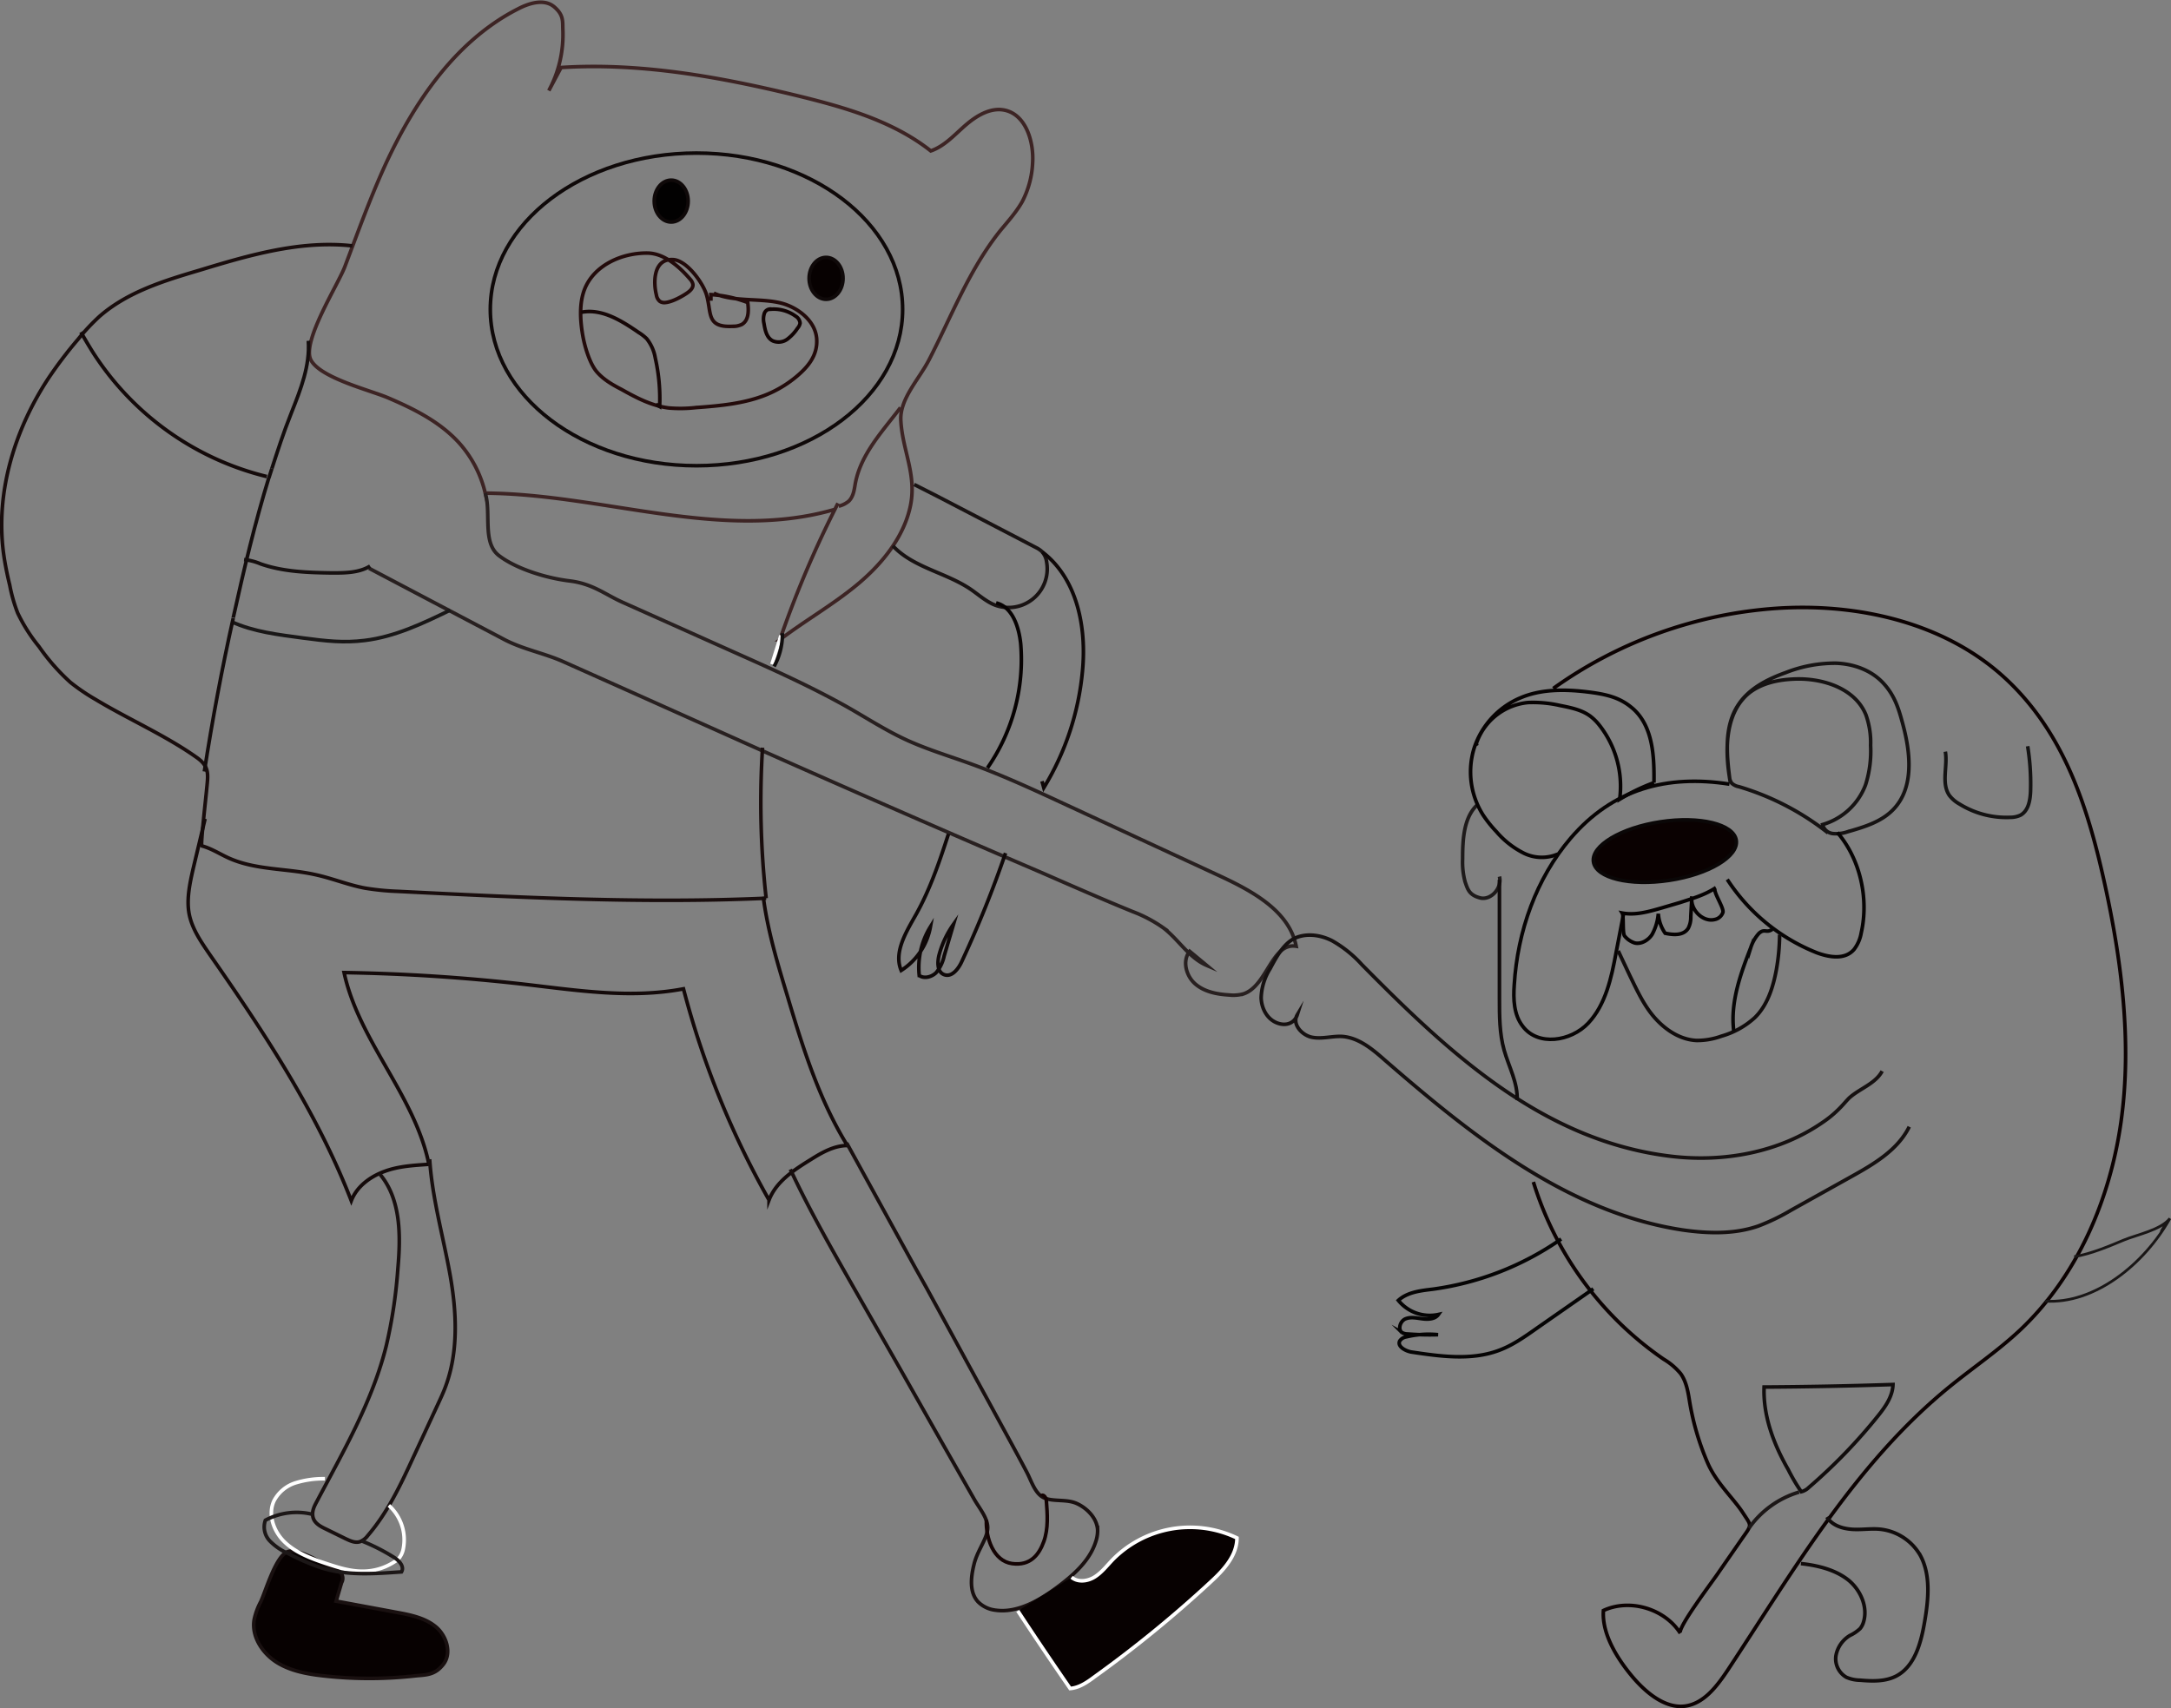 <svg class="svg" id="Layer_1" data-name="Layer 1" xmlns="http://www.w3.org/2000/svg" viewBox="0 0 601.3 473.1"><rect x="0" y="0" width="601.3" height="473.1" fill="#808080" stroke="none"/><title>first-trial</title>
<g class="test"><path d="M449,593c-11.2-16.1-16.2-35.8-27.9-51.5-5.4-7.3-12.2-13.6-16.3-21.7s-4.9-18.9,1.3-25.5c5.7-.4,11,2.7,16.3,5,10.7,4.7,22.4,6.4,33.9,7.8a675,675,0,0,0,105.4,4.1c6.3,23,14.1,45,22.6,67.3a34,34,0,0,0-18.9,16c-8.2-13.7-14.3-28.5-20.4-43.2-2.2-5.3-4.4-10.7-5.1-16.3a525.2,525.2,0,0,1-92.2-2.6c4.8,17.7,14.5,33.6,24.1,49.3C462.6,580.9,453.6,585,449,593Z" transform="translate(-350.7 -270.3)" fill="none"/><path d="M581.9,411.4c-31.2,9.1-64.3-4.3-96.8-4.5a31.6,31.6,0,0,0-7.5-14.2c-5.3-5.7-12.4-9.2-19.4-12.2-4.9-2.1-18.8-5.5-21.4-10.5s7.5-20.8,9.4-25.8c3.6-9.5,7-19,11.2-28.2,8.1-17.6,19.7-34.6,36.9-43.3,3.1-1.6,7.2-2.8,9.9-.5s2.3,4.1,2.4,6.4a32.6,32.6,0,0,1-3.9,16.8l3.4-6.4c22-1.4,44,2.6,65.4,7.8,13.1,3.2,26.5,7,37,15.3,3.8-1.3,6.6-4.5,9.6-7.1s6.9-5,10.8-4.2c5.9,1.2,8.2,8.7,7.8,14.7a25.7,25.7,0,0,1-2.9,10.7c-1.6,2.8-3.8,5.3-5.9,7.8-8.7,10.8-13.6,23.8-19.9,36-2.8,5.4-8.1,10.8-7.8,16.7,0.4,8.2,4.4,14.9,2.7,23.5s-7.7,16.1-14.5,21.8-14.6,10.1-21.7,15.5a291.4,291.4,0,0,1,16.1-37.8" transform="translate(-350.7 -270.3)" fill="none" stroke="#3d2424" stroke-miterlimit="10"/><path d="M600.1,383.2c-5,6.6-11,12.9-12.5,21-0.3,1.7-.5,3.6-1.8,4.9a6.8,6.8,0,0,1-2.8,1.4" transform="translate(-350.7 -270.3)" fill="none" stroke="#3d2424" stroke-miterlimit="10"/><path d="M603.9,404.5l6.5,3.3L637.7,422a6.9,6.9,0,0,1,1.5,1,5.3,5.3,0,0,1,1.4,3.1,10.7,10.7,0,0,1-14.8,11.6c-2.2-1-4-2.6-6-4-6.9-4.8-16.1-6.1-21.8-12.2" transform="translate(-350.7 -270.3)" fill="none" stroke="#191313" stroke-miterlimit="10"/><path d="M639.9,422.4a49.8,49.8,0,0,1,23.1,23.3c2.4,5,3.9,10.9,2.2,16.2-1.1,3.4-3.4,6.2-5.7,9l-11.1,13.5c-1.6,1.9-3.3,4-5.7,4.9s-6.6.1-9.6-1.3a61.5,61.5,0,0,1-9.2-5,43,43,0,0,0,15.8-11.8,19.5,19.5,0,0,0,3.5-5.7,24.5,24.5,0,0,0,1-8.4,15.5,15.5,0,0,0-.8-6c-0.9-2.1-2.6-3.7-4.4-5.3l-9-8.2" transform="translate(-350.7 -270.3)" fill="none"/><path d="M485.1,406.9c1.7,5.5-.9,13.7,3.8,17.3s12.9,6.2,19.5,7,9.9,3.8,14.9,6l32.4,14.5c10.1,4.5,20.2,9.1,29.8,14.5,5.6,3.2,11,6.7,16.8,9.3s11.9,4.4,17.9,6.6c8.5,3.1,16.7,6.9,24.9,10.7L688.7,513c9,4.2,19.1,9.7,21,19.4-6.8-1.1-8,11-14.6,13.2a10.7,10.7,0,0,1-4,.3c-3.4-.2-6.9-0.9-9.4-3.1s-3.6-6.4-1.5-9l4.7,3.9c-4.9-2.1-7.8-7.2-12-10.4a38,38,0,0,0-8.5-4.5c-8.6-3.5-17.2-7.3-25.7-11q-37.8-16.2-75.4-32.9l-37.5-16.8L507,453.7c-5.5-2.5-11.4-3.5-16.7-6.3l-37.4-19.7" transform="translate(-350.7 -270.3)" fill="none" stroke="#282020" stroke-miterlimit="10"/><path d="M448.3,338.4c-14.4-1.6-28.7,2.6-42.5,6.8-9.8,2.9-19.8,6-27.5,12.7a58.3,58.3,0,0,0-6,6.4,116.3,116.3,0,0,0-8.2,10.8c-9.4,14.3-14.7,31.7-12.4,48.6,0.4,2.9,1,5.8,1.7,8.7a43.5,43.5,0,0,0,2.2,7.7,45.8,45.8,0,0,0,5.9,9.3,57.5,57.5,0,0,0,8.7,9.9,55.3,55.3,0,0,0,6.9,4.7c9.1,5.5,19.5,10,28.2,16.2,3.6,2.6,3,4.8,2.6,9.1-0.1,1.3-1.7,15.2-1.3,15.3,2.6,0.7,4.9,2.2,7.3,3.3,7.4,3.4,15.9,2.9,23.8,4.6,4.8,1,9.3,2.9,14.1,3.8a70.6,70.6,0,0,0,9.1.9c34,1.7,68,3.4,102,1.9a240.1,240.1,0,0,1-1-41.7" transform="translate(-350.7 -270.3)" fill="none" stroke="#190d0d" stroke-miterlimit="10"/><path d="M408.3,481.3a115.8,115.8,0,0,1,6.4-40.1" transform="translate(-350.7 -270.3)" fill="none"/>
<path d="M418.3,425.3a16.1,16.1,0,0,1,4.6,1.2c6.3,2.2,13.1,2.4,19.7,2.5,3.6,0,7.5,0,10.6-1.9" transform="translate(-350.7 -270.3)" fill="none" stroke="#161010" stroke-miterlimit="10"/>
<path d="M418.3,425.3" transform="translate(-350.7 -270.3)" fill="none" stroke="#161010" stroke-miterlimit="10"/>
<path d="M414.8,442.5c6.1,2.8,13,3.6,19.7,4.5s11.5,1.4,17.2.7c8.3-1,16.1-4.7,23.7-8.4" transform="translate(-350.7 -270.3)" fill="none" stroke="#191717" stroke-miterlimit="10"/>
<path d="M373.1,362.3c1.1,1.9,2.2,3.8,3.4,5.7a79.6,79.6,0,0,0,48.1,34.3" transform="translate(-350.7 -270.3)" fill="none" stroke="#140a0a" stroke-miterlimit="10"/>
<path d="M562.1,518.7c1.2,9.3,3.9,18.3,6.6,27.2,4.3,14.4,8.8,28.9,16.7,41.7-3.6,0-7,1.9-10,3.8-4.7,2.9-9.7,6.1-11.7,11.3A242.8,242.8,0,0,1,540,544.2c-14.6,2.8-29.6.4-44.4-1.3q-24.7-2.8-49.6-3.2c4.1,19,19.6,34,23.5,53.1-4.2.3-8.4,0.5-12.4,2s-7.6,4.2-9.1,8.1c-9.5-24.5-24.2-46.7-39.2-68.2-2.4-3.5-4.9-7.1-5.7-11.2s0.2-8.7,1.2-13l3.2-13.4" transform="translate(-350.7 -270.3)" fill="none" stroke="#140a0a" stroke-miterlimit="10"/>
<path d="M469.7,591.4c0.7,10.7,3.7,21.2,5.6,31.7s2.5,21.8-1.4,31.8c-0.5,1.3-1.1,2.6-1.7,3.9l-7,15.1c-3.5,7.6-7.1,15.3-12.6,21.7a5.2,5.2,0,0,1-2.1,1.7c-1.4.5-2.8-.2-4.1-0.8l-5.5-2.7c-1.5-.7-3.1-1.6-3.5-3.2s0.3-3,1-4.3c7.4-14,15.5-27.9,19.3-43.3a135.7,135.7,0,0,0,3.2-21.3c0.8-9.1.9-19.3-5.1-26.3" transform="translate(-350.7 -270.3)" fill="none" stroke="#191010" stroke-miterlimit="10"/>
<path d="M585.2,586.9L604.5,622l2.8,5,6.5,11.9,4.9,9,6.5,11.9c3.3,6.1,6.7,12.2,9.9,18.3,1.3,2.5,2.3,6,4.8,7.1s6.1,0.3,8.9,1.5,5.7,4,5.9,7.3a9.3,9.3,0,0,1-.5,3.3c-1.7,5.4-6.3,9.4-10.9,12.8s-10.8,7.1-16.9,6.2a8.1,8.1,0,0,1-4.8-2.3c-2.5-2.7-2-6.9-1.1-10.5s3.2-6.4,3.7-9.3-2.1-5.9-3.6-8.5l-11.1-19.5-9.3-16.4-4.8-8.4-8.4-14.7c-6.1-10.7-12.2-21.4-17.4-32.5" transform="translate(-350.7 -270.3)" fill="none" stroke="#191010" stroke-miterlimit="10"/>

<g class="left-foot">
	<path d="M443.5,705.1a2.4,2.4,0,0,1,1.8,3.6l-1.5,5.1,16.7,3.1c3.8,0.7,7.9,1.5,10.9,4s4.5,7.3,2.1,10.4-4.9,2.9-7.8,3.2a114,114,0,0,1-25.4,0c-4.6-.5-9.4-1.4-13.2-3.9s-6.8-7.1-6-11.7a18.6,18.6,0,0,1,1.8-4.9c1.4-3,4.2-12.8,7.5-13.9S440.7,703.9,443.5,705.1Z" transform="translate(-350.7 -270.3)" fill="#070101" stroke="#191010" stroke-miterlimit="10"/>
</g>

<path d="M440.7,679.9a26.2,26.2,0,0,0-8,1.1,10.2,10.2,0,0,0-6.1,5c-1.8,3.8-.1,8.5,2.9,11.4s7.1,4.5,11,5.8,7.5,2.5,11.5,2.3a16.1,16.1,0,0,0,7.8-2.5,6.1,6.1,0,0,0,1.5-1.2,5.8,5.8,0,0,0,1.1-2.5,12.8,12.8,0,0,0-4-12" transform="translate(-350.7 -270.3)" fill="none" stroke="#fff" stroke-miterlimit="10"/>
<g class="face-eyes">
	<ellipse cx="192.9" cy="85.7" rx="57.1" ry="43.3" fill="none" stroke="#0f0909" stroke-miterlimit="10"/>
	<ellipse cx="185.9" cy="55.7" rx="4.7" ry="5.8" fill="#020101" stroke="#0f0909" stroke-miterlimit="10"/>
	<ellipse cx="228.8" cy="77.1" rx="4.7" ry="5.8" fill="#070101" stroke="#0f0909" stroke-miterlimit="10"/>
</g>
<path d="M548.4,351.5c5.8,2.7,13.9,1.1,19.8,3.1,4.3,1.5,8.4,5,8.7,9.6s-2.5,7.8-5.6,10.4a31.5,31.5,0,0,1-7.8,4.8c-6.3,2.7-13.3,3.3-20.1,3.8a37.7,37.7,0,0,1-7.5.1c-4.7-.6-8.9-2.8-13-5.1-2.5-1.3-5-2.7-6.9-4.9s-3.4-6.9-4-10.7-0.9-8.5.7-12.4c2.7-6.5,10.3-9.9,17.4-9.8,4.7,0.1,8.9,3.9,11.8,7.3a2.8,2.8,0,0,1,.7,1.3c0.2,1.1-.9,2-1.8,2.6s-3.7,2.3-5.8,2.5a2.3,2.3,0,0,1-1.5-.3,2.8,2.8,0,0,1-1-1.8c-0.9-3.6-.8-10,4.5-9.8,3.8,0.1,8.2,6.2,9.3,9.5,1.6,5-.2,9.3,7.1,9a5.9,5.9,0,0,0,2.7-.5c2-1.1,2-3.8,1.7-6.1a34.1,34.1,0,0,0-10.2-2.2v1.7" transform="translate(-350.7 -270.3)" fill="none" stroke="#230b0b" stroke-miterlimit="10"/>
<path d="M563.7,356a10.4,10.4,0,0,1,7.4,1.9,2.5,2.5,0,0,1,1.2,1.9,2.8,2.8,0,0,1-.7,1.4,12,12,0,0,1-2.9,3.1,4.1,4.1,0,0,1-4,.4c-1.7-.9-2.1-3-2.4-4.8a5.3,5.3,0,0,1,.1-2.8,1.8,1.8,0,0,1,2.3-1.1" transform="translate(-350.7 -270.3)" fill="none" stroke="#110303" stroke-miterlimit="10"/>
<path d="M511.7,356.8c5.7-1.1,11.1,2.3,15.9,5.6a12.9,12.9,0,0,1,2.2,1.7,11.6,11.6,0,0,1,2.4,5.4,50.8,50.8,0,0,1,1.2,13.4l-1-.6" transform="translate(-350.7 -270.3)" fill="none" stroke="#160707" stroke-miterlimit="10"/><path d="M766,513.1c0.8,3.2-2.4,6.7-5.4,5.9s-3.4-2.4-4.1-4.4a20.8,20.8,0,0,1-.7-6.4c0-5.4.3-11.5,4.1-15" transform="translate(-350.7 -270.3)" fill="none" stroke="#1e1a1a" stroke-miterlimit="10"/>
<path d="M780.9,461a120.6,120.6,0,0,1,61.9-22.2c22.6-1.5,46.6,4,63.2,19.3s23.1,36.3,27.7,57.3,7.5,43.6,4.5,65.3-12.1,43.1-28.2,58.2c-6,5.6-12.8,10.2-19.2,15.4-26,21.1-43.1,50.6-61.5,78.5-3,4.5-6.7,9.5-12.1,10.1s-10.7-3.8-14.4-8.2-8.5-11.5-8-18.3c7.3-3.4,17-.5,21.3,6.3-0.9-1.5,9.5-15.1,10.7-17l6.1-8.8c3.1-4.5,3.1-3.6.5-7.6s-7.3-8.2-9.7-13.7a72.6,72.6,0,0,1-5.1-17.5c-0.4-2.5-.9-5.2-2.4-7.3a18.1,18.1,0,0,0-4.7-4,92.8,92.8,0,0,1-36.1-49.1" transform="translate(-350.7 -270.3)" fill="none" stroke="#0c0202" stroke-miterlimit="10"/>
<path d="M872,567c-1.9,3.5-6.2,4.8-9.1,7.4-0.9.9-1.7,1.9-2.6,2.8a29.7,29.7,0,0,1-4.8,4c-12,8.3-27.3,11.1-41.8,9.4-35.7-4.2-61.8-28.8-85.8-53.1a33.1,33.1,0,0,0-8.2-6.6c-3.1-1.6-7-2.2-10.2-.8s-5.3,5.3-7,8.5a16.1,16.1,0,0,0-2.5,8.1c0.1,2.9,1.6,5.8,4.3,6.9s5,0,5.7-2.2c-1.5,2.5,1.2,5.6,4,6.2s5.8-.4,8.6-0.2c4.5,0.4,8.2,3.5,11.6,6.5C758.5,585,785,606.2,816.8,611c7,1,14.3,1.2,20.9-1.1a58.1,58.1,0,0,0,9.1-4.4l16.5-9.2c6.3-3.5,13-7.4,16.2-13.9" transform="translate(-350.7 -270.3)" fill="none" stroke="#161111" stroke-miterlimit="10"/>
<path d="M783.1,613.5a81.4,81.4,0,0,1-35.6,13.9c-3.3.4-7,.8-9.5,3.1a11.2,11.2,0,0,0,11.1,3.9c-0.9,1.3-2.8,1.4-4.4,1.2s-3.2-.6-4.7,0-2.2,2.9-1,3.8a3.2,3.2,0,0,0,1.6.4,78.9,78.9,0,0,0,8.4.2,26.6,26.6,0,0,0-8.8.6,2.7,2.7,0,0,0-1.8,1.1c-0.8,1.5,1.5,2.8,3.2,3.1,8,1.2,16.5,2.4,24.1-.4,3.9-1.4,7.4-3.9,10.8-6.3L792,627.3" transform="translate(-350.7 -270.3)" fill="none" stroke="#050404" stroke-miterlimit="10"/>
<path d="M849.6,683.5a4.6,4.6,0,0,0,2.1-1.2,149.6,149.6,0,0,0,19.3-20c2-2.5,3.9-5.3,4-8.5q-17.8.6-35.7,0.7c-0.3,8.1,2.7,15.9,6.7,22.9A51.3,51.3,0,0,0,849.6,683.5Z" transform="translate(-350.7 -270.3)" fill="none" stroke="#110d0d" stroke-miterlimit="10"/>
<path d="M917.1,630.7c13.7,0.9,27.5-10.2,34.6-22.9-2.5,3.2-3.8,6.3,0,0-2.5,3.2-9.2,4.5-12.8,6s-8.9,3.8-13.7,4.6" transform="translate(-350.7 -270.3)" fill="none" stroke="#191616" stroke-miterlimit="10" stroke-width="0.75"/>
<path d="M889.5,478.5c0.7,4-1.2,8.7,1.1,12.1a9.1,9.1,0,0,0,2.8,2.4,24.7,24.7,0,0,0,14.1,3.7,6.6,6.6,0,0,0,2.8-.6c2.2-1.2,2.7-4.1,2.8-6.6a65.3,65.3,0,0,0-.8-12.5" transform="translate(-350.7 -270.3)" fill="none" stroke="#141313" stroke-miterlimit="10"/>
<path d="M829.9,486.9c-1-7.4-1.8-15.5,2.4-21.6,3-4.4,8-6.9,13-8.7a37.1,37.1,0,0,1,14-2.6c4.8,0.2,9.6,1.9,12.9,5.4s4.4,7.3,5.5,11.4c2.2,8.1,3.2,17.8-2.7,23.8-3.3,3.4-8.1,4.8-12.6,6.1a9.7,9.7,0,0,1-4,.5,3.3,3.3,0,0,1-2.9-2.5,18.1,18.1,0,0,0,11.9-11,30.7,30.7,0,0,0,1.4-10.9,22.9,22.9,0,0,0-1.3-8.5c-3-7.4-12.1-10.3-20.1-9.9-4.4.2-8.9,1.2-12.3,3.9-6.4,5.3-6.7,15-5.4,23.2a3.6,3.6,0,0,0,.6,1.7,3.8,3.8,0,0,0,2,1A73.4,73.4,0,0,1,857,501" transform="translate(-350.7 -270.3)" fill="none" stroke="#161313" stroke-miterlimit="10"/>
<path d="M849.5,703.4c4.5,0.5,9.2,1.6,12.8,4.3s5.9,7.7,4.5,12a5,5,0,0,1-.9,1.7,10.8,10.8,0,0,1-2.8,1.9,8.2,8.2,0,0,0-3.9,5.6,5.9,5.9,0,0,0,2.9,6,9.8,9.8,0,0,0,3.8.8c3.4,0.3,6.9.4,9.9-1.1,5.3-2.7,7-9.4,8-15.3s1.7-12.7-1.2-18.1a14.6,14.6,0,0,0-11-7.3c-2.6-.3-5.3.2-8,0s-5.5-1.1-6.9-3.4" transform="translate(-350.7 -270.3)" fill="none" stroke="#110c0c" stroke-miterlimit="10"/><path d="M766,514v32.9c0,4.8,0,9.7,1.3,14.3s3.8,9,3.6,13.8" transform="translate(-350.7 -270.3)" fill="none" stroke="#110c0c" stroke-miterlimit="10"/>
<path d="M829.1,513.9a52.8,52.8,0,0,0,24.8,20.3c3.5,1.3,7.8,2,10.3-.9a10.4,10.4,0,0,0,2-4.6c2.2-9.7-.4-20.6-6.6-27.8" transform="translate(-350.7 -270.3)" fill="none" stroke="#070404" stroke-miterlimit="10"/>
<path d="M808.8,517.8" transform="translate(-350.7 -270.3)" fill="none" stroke="#070404" stroke-miterlimit="10"/>
<path d="M829.7,487.5c-17.2-2.7-32.3,1.3-44,15-9.5,11.1-14.7,25.8-15.6,40.6-0.3,4-.1,8.3,2.3,11.4,4.2,5.7,13.4,4.3,18.2-.8s6.4-12.5,7.7-19.5l2.1-10.9" transform="translate(-350.7 -270.3)" fill="none" stroke="#070404" stroke-miterlimit="10"/>
<path d="M843.6,529.2a57.6,57.6,0,0,1-.9,9.7c-0.9,4.9-2.5,9.9-6,13.3a23,23,0,0,1-9.2,5.1,19.7,19.7,0,0,1-6.9,1.2c-4.5-.2-8.6-2.9-11.6-6.3s-4.9-7.6-6.9-11.7l-3.2-6.8" transform="translate(-350.7 -270.3)" fill="none" stroke="#110c0c" stroke-miterlimit="10"/>
<path d="M843.6,529.2" transform="translate(-350.7 -270.3)" fill="none" stroke="#110c0c" stroke-miterlimit="10"/>
<path d="M825.9,516.2c-3,2-6.5,3-9.9,4.1l-5.1,1.5c-3.5,1-7.2,2.1-10.9,1.4,0.5,0.8,0,5.7.7,6.4a5.9,5.9,0,0,0,2.8,1.9c1.8,0.4,3.8-.8,4.8-2.4a14.5,14.5,0,0,0,1.7-5.7,10.8,10.8,0,0,0,1.9,5.4c2.3,0.5,5.1.7,6.4-1.4a6.7,6.7,0,0,0,.7-3.2l0.3-5.6c-0.6,3.6,3,7.2,6.3,6.4a3,3,0,0,0,2.3-2C828.2,521.6,824.7,516.7,825.9,516.2Z" transform="translate(-350.7 -270.3)" fill="none" stroke="#050101" stroke-miterlimit="10"/>
<path d="M830.9,555.9c-1-8,1.9-15.9,4.7-23.1a10.8,10.8,0,0,1,2.3-4c1.6-1.4,2,.1,3.7-1.1" transform="translate(-350.7 -270.3)" fill="none" stroke="#070606" stroke-miterlimit="10"/>
<g class="nose">
	<ellipse cx="811.6" cy="506.5" rx="20" ry="8.2" transform="translate(-417.1 -143.7) rotate(-8.6)" fill="#0a0101" stroke="#0a0707" stroke-miterlimit="10"/>
</g>
<g class="right-arm">
	<path d="M782.1,506.9a11.3,11.3,0,0,1-9.4-.3,24.6,24.6,0,0,1-7.6-6,33.2,33.2,0,0,1-3.6-4.5,22.3,22.3,0,0,1-2.5-18.6,22.8,22.8,0,0,1,12.8-13.9c5.6-2.4,12-2.4,18.1-1.7s9.7,1.7,13.2,4.8c5.4,4.9,5.8,13.1,5.7,20.4a52.3,52.3,0,0,0-9.5,4.6,27.4,27.4,0,0,0-5.6-20.5,14.1,14.1,0,0,0-2.5-2.5c-2.4-1.8-5.5-2.4-8.5-3a33.6,33.6,0,0,0-8.8-.8,16.8,16.8,0,0,0-14.1,10.8,1.2,1.2,0,0,0,0,1.2" transform="translate(-350.7 -270.3)" fill="none" stroke="#070303" stroke-miterlimit="10"/>
	<path d="M626.6,437.3c4.5,1.1,6.3,6.6,6.8,11.3a52.6,52.6,0,0,1-9.2,34.4" transform="translate(-350.7 -270.3)" fill="none" stroke="#070202" stroke-miterlimit="10"/>
	<path d="M639.4,423.2c9.7,7.4,12.3,21,11.1,33.1a75.3,75.3,0,0,1-10.7,32.2l-0.5-1.8" transform="translate(-350.7 -270.3)" fill="none" stroke="#0f0808" stroke-miterlimit="10"/>
	<path d="M629.2,506.6a306,306,0,0,1-12.1,30c-0.9,2-2.7,4.4-4.8,3.7s-2-3.5-1.5-5.5a26.5,26.5,0,0,1,4-8.5l-2.6,8.8a10.8,10.8,0,0,1-2.2,4.6c-1.2,1.2-3.3,1.8-4.7.8a21.4,21.4,0,0,1,3.1-13.5,18.1,18.1,0,0,1-8.1,12.1c-2.1-5,1.3-10.5,4-15.3,4-7.1,6.6-14.8,9.1-22.5" transform="translate(-350.7 -270.3)" fill="none" stroke="#0f0808" stroke-miterlimit="10"/>
</g>

<path d="M415.3,441.5q-4.7,21.1-8,42.5" transform="translate(-350.7 -270.3)" fill="none" stroke="#140d0d" stroke-miterlimit="10"/>
<path d="M425.2,402.5c-3.9,12.7-6.9,25.3-9.9,38.9" transform="translate(-350.7 -270.3)" fill="none" stroke="#140d0d" stroke-miterlimit="10"/><path d="M426,400.1l-0.8,2.5" transform="translate(-350.7 -270.3)" fill="none" stroke="#140d0d" stroke-miterlimit="10"/><path d="M436.1,364.7c0.5,6.8-2.1,13.4-4.6,19.7s-3.8,10.5-5.5,15.7" transform="translate(-350.7 -270.3)" fill="none" stroke="#140d0d" stroke-miterlimit="10"/>
<path d="M564.5,454.3l2.5-8" transform="translate(-350.7 -270.3)" fill="none" stroke="#fff" stroke-miterlimit="10"/>
<path d="M567.4,445.7a18.6,18.6,0,0,1-2.3,9.2" transform="translate(-350.7 -270.3)" fill="none" stroke="#110e0e" stroke-miterlimit="10"/><line x1="69.7" y1="149.6" x2="69.7" y2="149.6" fill="none" stroke="#161010" stroke-miterlimit="10"/>
<g class="right-foot">
<path d="M632.6,716.5q7.1,10.8,14.5,21.5c2.5-.2,4.7-1.7,6.7-3.2A332.7,332.7,0,0,0,686,708.5c3.6-3.3,7.3-7.3,7.3-12.2a30.1,30.1,0,0,0-34.5,6.1c-1.6,1.7-3,3.5-4.9,4.7s-4.6,1.6-6.4.1" transform="translate(-350.7 -270.3)" fill="#070101" stroke="#fff" stroke-miterlimit="10"/>
</g>
<path d="M623.9,691.3c-0.2,5.1,2,11.4,7.1,12.1s7.5-2.5,8.8-6.1,1-7.6.7-11.5c-0.1-.8-1-1.8-1.4-1.1" transform="translate(-350.7 -270.3)" fill="none" stroke="#140303" stroke-miterlimit="10"/>
<path d="M450.8,697.1a54.5,54.5,0,0,1,8.9,4.5c1.5,0.9,3.1,2.6,2.2,4.1-7.3.5-14.8,1.1-21.8-1a60.7,60.7,0,0,1-9.4-4,16.4,16.4,0,0,1-5.2-3.5,5.6,5.6,0,0,1-1.3-5.8,18.3,18.3,0,0,1,13.2-1.6" transform="translate(-350.7 -270.3)" fill="none" stroke="#1c1717" stroke-miterlimit="10"/><path d="M835.1,693.6a26,26,0,0,1,13.9-10" transform="translate(-350.7 -270.3)" fill="none" stroke="#1c1717" stroke-miterlimit="10"/>
</g>
</svg>